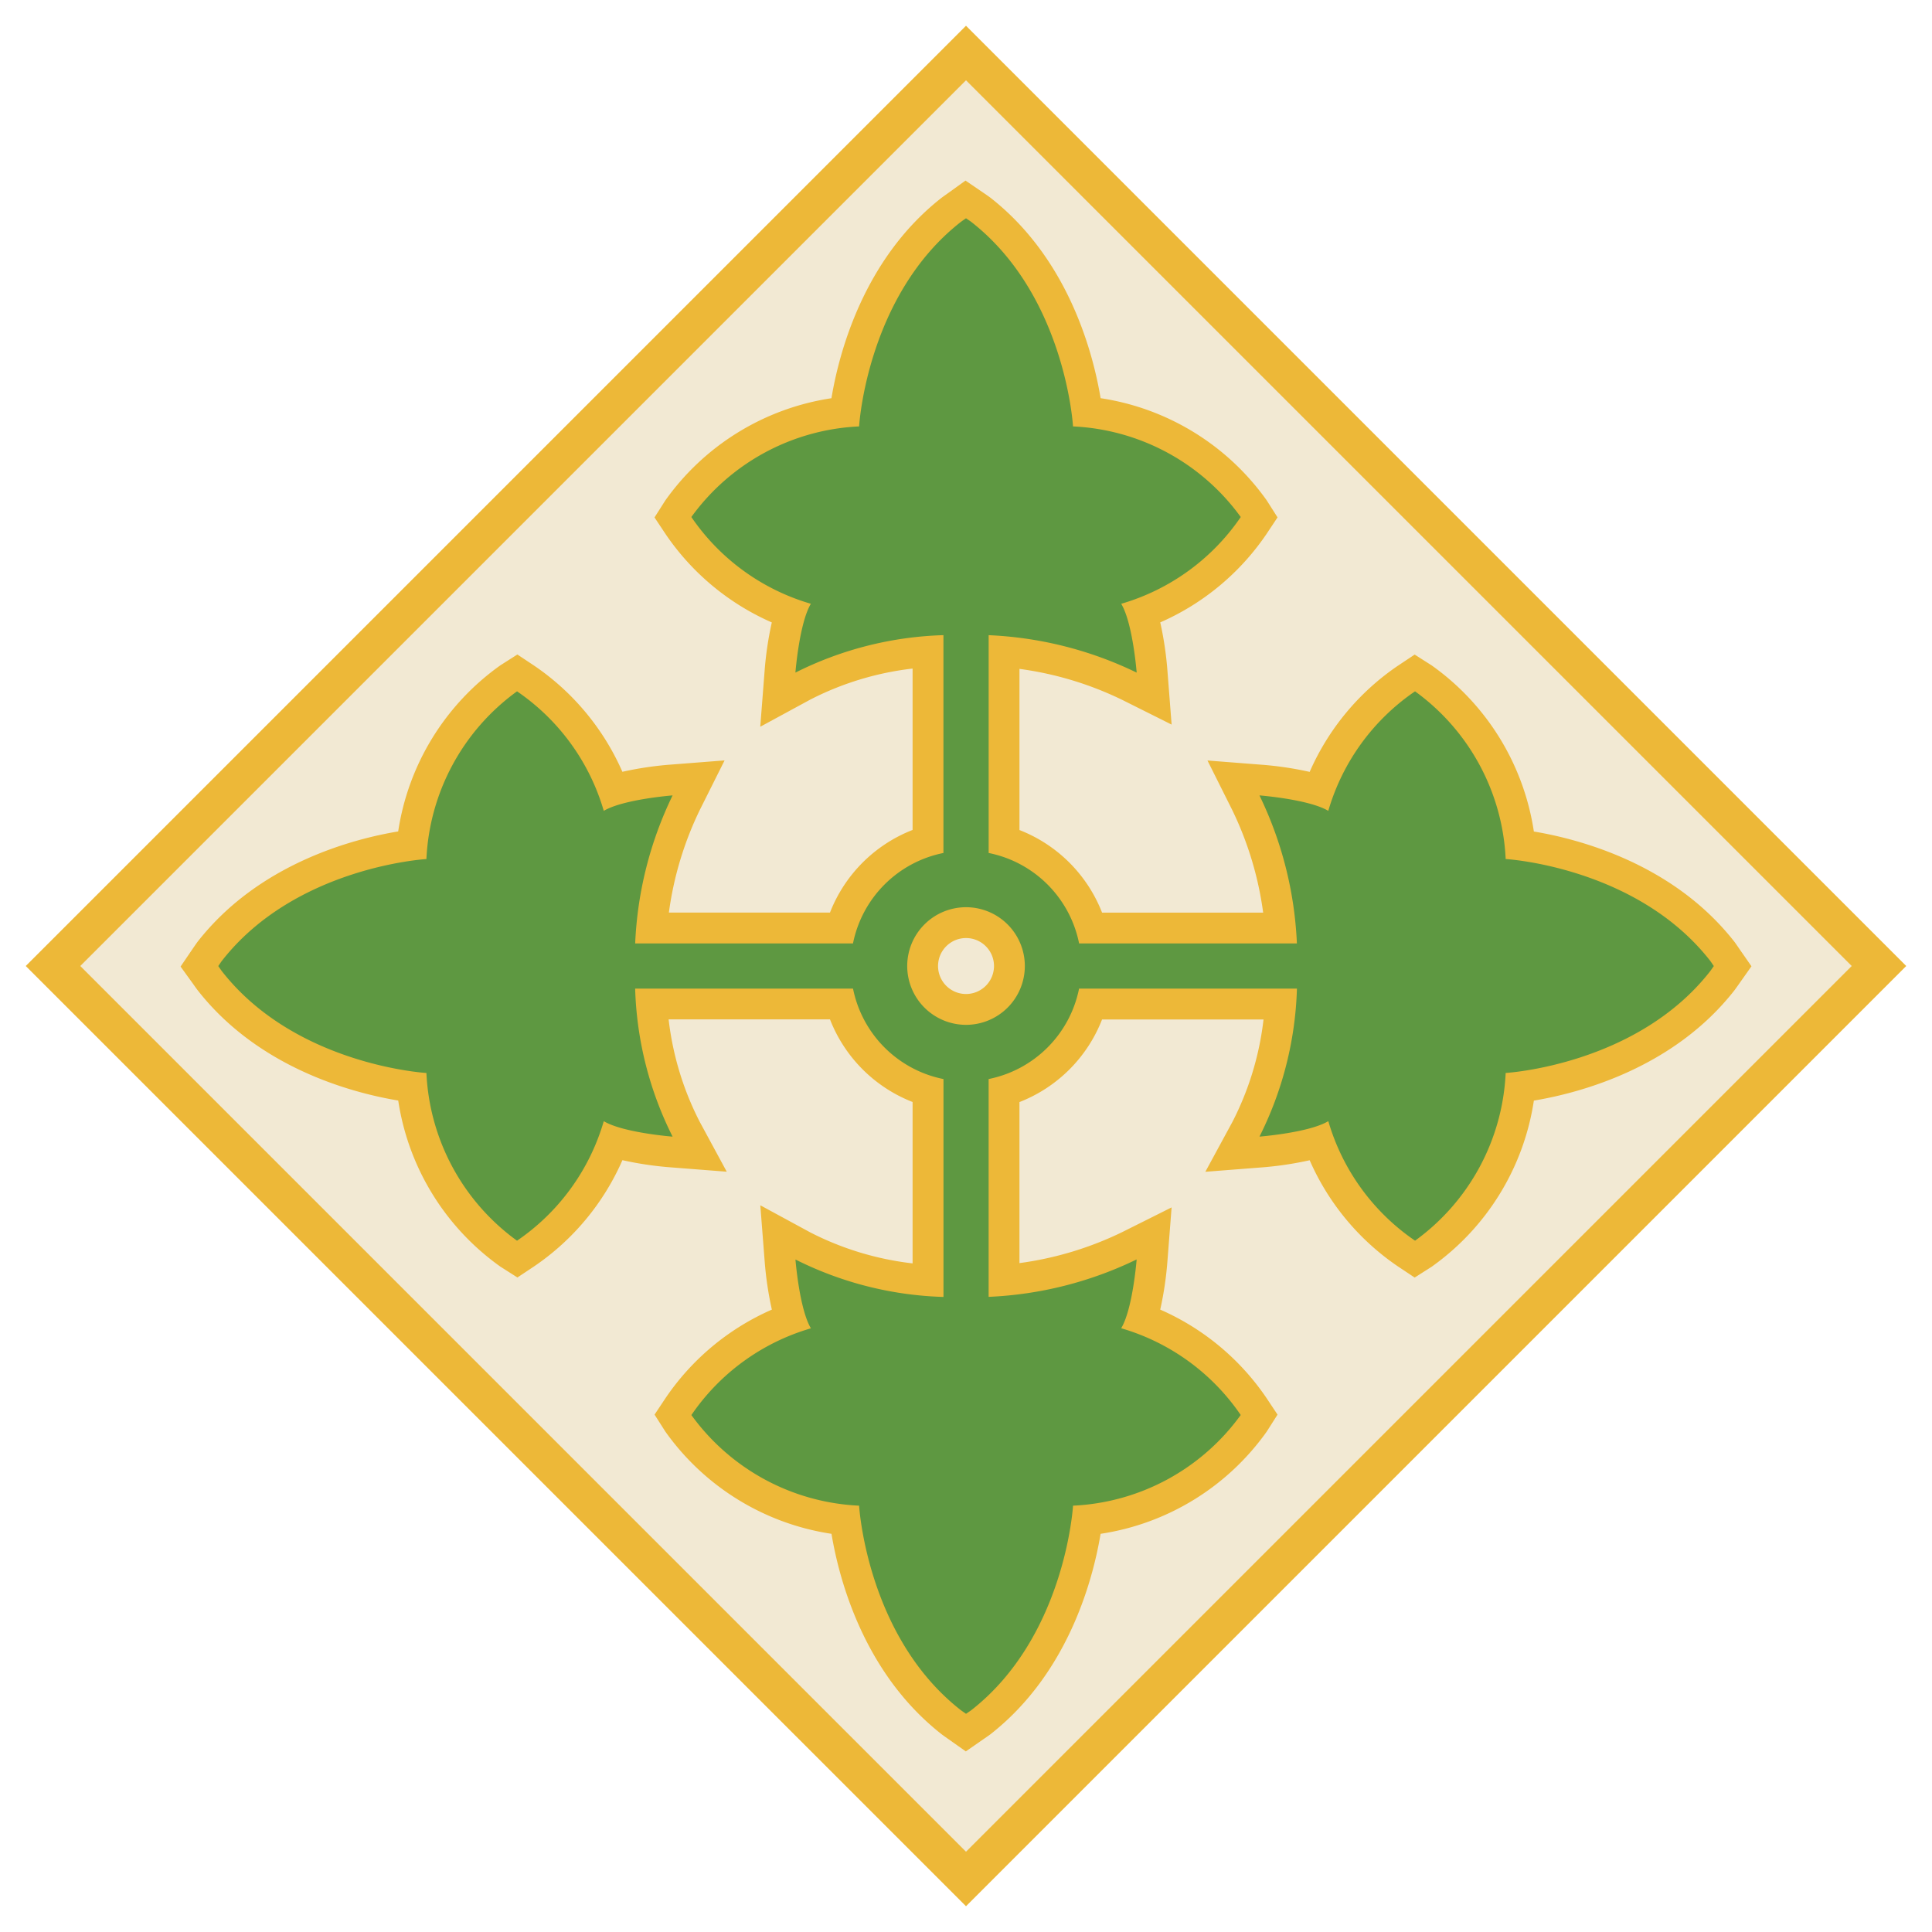 <svg id="_4_infantry_division_ref" data-name="4_infantry_division_ref" xmlns="http://www.w3.org/2000/svg" width="150" height="150" viewBox="0 0 150 150">
  <defs>
    <style>
      .cls-1 {
        fill: #f2e9d3;
      }

      .cls-1, .cls-2, .cls-3 {
        fill-rule: evenodd;
      }

      .cls-2 {
        fill: #5e9841;
      }

      .cls-3 {
        fill: #edb838;
      }
    </style>
  </defs>
  <path id="Shape_2_copy_2" data-name="Shape 2 copy 2" class="cls-1" d="M75,145.142L4.858,75,75,4.858,145.142,75,75,145.142"/>
  <path id="Shape_3_copy_2" data-name="Shape 3 copy 2" class="cls-2" d="M74.309,134.038s-0.384-.271-0.449-0.321c-6.324-4.941-7.887-12.858-8.254-15.7a18.094,18.094,0,0,1-12.942-7.509l-0.419-.658,0.433-.649a18.208,18.208,0,0,1,8.676-6.814,23.81,23.81,0,0,1-.791-4.507l-0.17-2.193,1.934,1.048a25.374,25.374,0,0,0,9.725,2.691V84.712a10.091,10.091,0,0,1-6.759-6.759H50.582a25.363,25.363,0,0,0,2.692,9.725l1.047,1.935-2.193-.171a23.706,23.706,0,0,1-4.508-.791,18.208,18.208,0,0,1-6.814,8.677l-0.649.433L39.5,97.341A18.092,18.092,0,0,1,31.991,84.4c-2.846-.367-10.763-1.932-15.705-8.258-0.046-.059-0.32-0.447-0.32-0.447l-0.477-.677,0.465-.678s0.278-.409.331-0.477c4.942-6.327,12.86-7.892,15.706-8.258A18.092,18.092,0,0,1,39.5,52.663l0.658-.419,0.649,0.433a18.209,18.209,0,0,1,6.814,8.677,23.717,23.717,0,0,1,4.508-.791l2.111-.164-0.947,1.893a27.835,27.835,0,0,0-2.7,9.76h14.7a10.094,10.094,0,0,1,6.759-6.759V50.581a25.355,25.355,0,0,0-9.724,2.692l-1.935,1.048,0.17-2.193a23.8,23.8,0,0,1,.791-4.508,18.206,18.206,0,0,1-8.676-6.814l-0.433-.648,0.419-.658A18.092,18.092,0,0,1,65.606,31.99c0.367-2.846,1.931-10.764,8.257-15.705,0.063-.049.448-0.32,0.448-0.32l0.676-.475,0.676,0.463s0.414,0.281.482,0.334c6.323,4.941,7.887,12.858,8.254,15.7A18.093,18.093,0,0,1,97.342,39.5l0.419,0.658-0.433.648a18.206,18.206,0,0,1-8.677,6.814,23.778,23.778,0,0,1,.791,4.508l0.164,2.11-1.894-.946a27.821,27.821,0,0,0-9.759-2.7v14.7a10.094,10.094,0,0,1,6.759,6.759h14.7a27.836,27.836,0,0,0-2.7-9.76L95.767,60.4l2.11,0.164a23.721,23.721,0,0,1,4.508.791,18.209,18.209,0,0,1,6.814-8.677l0.649-.433,0.658,0.419a18.092,18.092,0,0,1,7.508,12.942c2.846,0.366,10.763,1.931,15.7,8.257,0.053,0.068.332,0.478,0.332,0.478l0.465,0.685-0.477.67s-0.273.389-.325,0.454c-4.938,6.32-12.854,7.884-15.7,8.251a18.092,18.092,0,0,1-7.508,12.941l-0.658.419-0.649-.433a18.209,18.209,0,0,1-6.814-8.677,23.709,23.709,0,0,1-4.508.791l-2.193.171,1.047-1.934a25.353,25.353,0,0,0,2.692-9.725H84.713a10.091,10.091,0,0,1-6.759,6.759v14.7a27.816,27.816,0,0,0,9.759-2.7l1.894-.946-0.164,2.11a23.785,23.785,0,0,1-.791,4.507,18.221,18.221,0,0,1,8.677,6.814l0.433,0.649-0.419.658A18.1,18.1,0,0,1,84.4,118.014c-0.367,2.845-1.931,10.763-8.257,15.7-0.064.05-.477,0.332-0.477,0.332l-0.686.466ZM75,71.633A3.369,3.369,0,1,0,78.372,75,3.373,3.373,0,0,0,75,71.633Z"/>
  <path id="Shape_3_copy" data-name="Shape 3 copy" class="cls-3" d="M75,16.947s0.352,0.237.409,0.282c7.315,5.715,7.9,15.878,7.9,15.878a17.039,17.039,0,0,1,13.022,7.035,16.977,16.977,0,0,1-9.28,6.736c0.9,1.5,1.2,5.343,1.2,5.343a29.177,29.177,0,0,0-11.492-2.906V66.225a8.958,8.958,0,0,1,7.022,7.022H100.69a29.188,29.188,0,0,0-2.906-11.492s3.847,0.3,5.344,1.2a16.97,16.97,0,0,1,6.735-9.28A17.039,17.039,0,0,1,116.9,66.695s10.163,0.589,15.878,7.9c0.044,0.057.282,0.409,0.282,0.409s-0.237.339-.282,0.4c-5.715,7.315-15.878,7.9-15.878,7.9a17.039,17.039,0,0,1-7.035,13.022,16.97,16.97,0,0,1-6.735-9.28c-1.5.9-5.344,1.2-5.344,1.2a27.358,27.358,0,0,0,2.908-11.492H83.779a8.958,8.958,0,0,1-7.022,7.022v16.911a29.174,29.174,0,0,0,11.492-2.905s-0.3,3.846-1.2,5.343a16.976,16.976,0,0,1,9.28,6.735A17.039,17.039,0,0,1,83.31,116.9s-0.59,10.163-7.9,15.878c-0.057.045-.409,0.282-0.409,0.282s-0.339-.237-0.4-0.282c-7.315-5.715-7.9-15.878-7.9-15.878a17.039,17.039,0,0,1-13.022-7.035,16.976,16.976,0,0,1,9.28-6.735c-0.9-1.5-1.2-5.343-1.2-5.343a27.347,27.347,0,0,0,11.492,2.907V83.778a8.957,8.957,0,0,1-7.022-7.022H49.313a27.357,27.357,0,0,0,2.907,11.492s-3.846-.3-5.343-1.2a16.977,16.977,0,0,1-6.735,9.28,17.039,17.039,0,0,1-7.035-13.022s-10.163-.589-15.878-7.9c-0.045-.057-0.282-0.4-0.282-0.4s0.237-.352.282-0.409c5.715-7.315,15.878-7.9,15.878-7.9a17.039,17.039,0,0,1,7.035-13.022,16.977,16.977,0,0,1,6.735,9.28c1.5-.9,5.343-1.2,5.343-1.2a29.18,29.18,0,0,0-2.905,11.492H66.226a8.957,8.957,0,0,1,7.022-7.022V49.313A27.355,27.355,0,0,0,61.756,52.22s0.3-3.847,1.2-5.343a16.976,16.976,0,0,1-9.28-6.736A17.039,17.039,0,0,1,66.7,33.107s0.589-10.163,7.9-15.878c0.058-.045.4-0.282,0.4-0.282M75,79.568A4.566,4.566,0,1,0,70.436,75,4.567,4.567,0,0,0,75,79.568M74.96,14.02l-1.338.965s-0.425.3-.5,0.357c-6.063,4.736-7.979,12.036-8.569,15.576a19.359,19.359,0,0,0-12.9,7.939l-0.837,1.316,0.865,1.3a19.337,19.337,0,0,0,8.242,6.852,26.423,26.423,0,0,0-.555,3.712l-0.342,4.387,3.87-2.1a23.2,23.2,0,0,1,7.957-2.417v12.53a11.28,11.28,0,0,0-6.413,6.414H51.932a26.181,26.181,0,0,1,2.43-8.026l1.894-3.787-4.222.329a26.4,26.4,0,0,0-3.712.555A19.342,19.342,0,0,0,41.47,51.68l-1.3-.865-1.316.837a19.357,19.357,0,0,0-7.939,12.9c-3.54.59-10.839,2.506-15.576,8.569-0.058.074-.381,0.545-0.381,0.545L14.02,75.044l0.965,1.336s0.3,0.429.36,0.5c4.735,6.06,12.034,7.976,15.573,8.566a19.356,19.356,0,0,0,7.939,12.9l1.316,0.837,1.3-.865a19.343,19.343,0,0,0,6.852-8.243,26.428,26.428,0,0,0,3.712.555l4.387,0.341-2.095-3.869a23.194,23.194,0,0,1-2.417-7.957H64.44a11.28,11.28,0,0,0,6.413,6.414v12.53A23.193,23.193,0,0,1,62.9,95.678l-3.87-2.1,0.342,4.387a26.436,26.436,0,0,0,.555,3.713,19.334,19.334,0,0,0-8.242,6.852l-0.865,1.3,0.837,1.316a19.359,19.359,0,0,0,12.9,7.939c0.59,3.54,2.506,10.839,8.569,15.576,0.073,0.056.5,0.357,0.5,0.357l1.36,0.96,1.351-.937s0.466-.319.543-0.379c6.063-4.737,7.98-12.037,8.57-15.577a19.358,19.358,0,0,0,12.9-7.939l0.837-1.316-0.865-1.3a19.337,19.337,0,0,0-8.242-6.852,26.452,26.452,0,0,0,.555-3.713l0.328-4.222-3.787,1.894a26.168,26.168,0,0,1-8.026,2.43V85.565a11.281,11.281,0,0,0,6.414-6.414H98.1a23.18,23.18,0,0,1-2.417,7.957l-2.1,3.869,4.387-.341a26.416,26.416,0,0,0,3.712-.555,19.34,19.34,0,0,0,6.853,8.243l1.3,0.865,1.316-.838a19.358,19.358,0,0,0,7.938-12.9c3.54-.59,10.84-2.506,15.576-8.569,0.055-.07.358-0.5,0.358-0.5l0.96-1.36-0.938-1.35s-0.319-.467-0.379-0.543c-4.737-6.064-12.037-7.98-15.577-8.57a19.359,19.359,0,0,0-7.938-12.9l-1.316-.838-1.3.865a19.339,19.339,0,0,0-6.853,8.243,26.386,26.386,0,0,0-3.712-.555l-4.222-.329,1.894,3.787a26.172,26.172,0,0,1,2.43,8.026H85.565a11.281,11.281,0,0,0-6.414-6.414V51.932a26.168,26.168,0,0,1,8.026,2.43l3.787,1.894-0.328-4.222a26.44,26.44,0,0,0-.555-3.712,19.34,19.34,0,0,0,8.242-6.852l0.865-1.3-0.837-1.316a19.358,19.358,0,0,0-12.9-7.939c-0.59-3.54-2.507-10.84-8.569-15.576-0.077-.06-0.545-0.381-0.545-0.381L74.96,14.02h0ZM75,77.174A2.172,2.172,0,1,1,77.174,75,2.174,2.174,0,0,1,75,77.174h0Zm0,66.593L6.234,75,75,6.234,143.767,75,75,143.767M75,2L2,75l73,73,73-73L75,2"/>
</svg>
